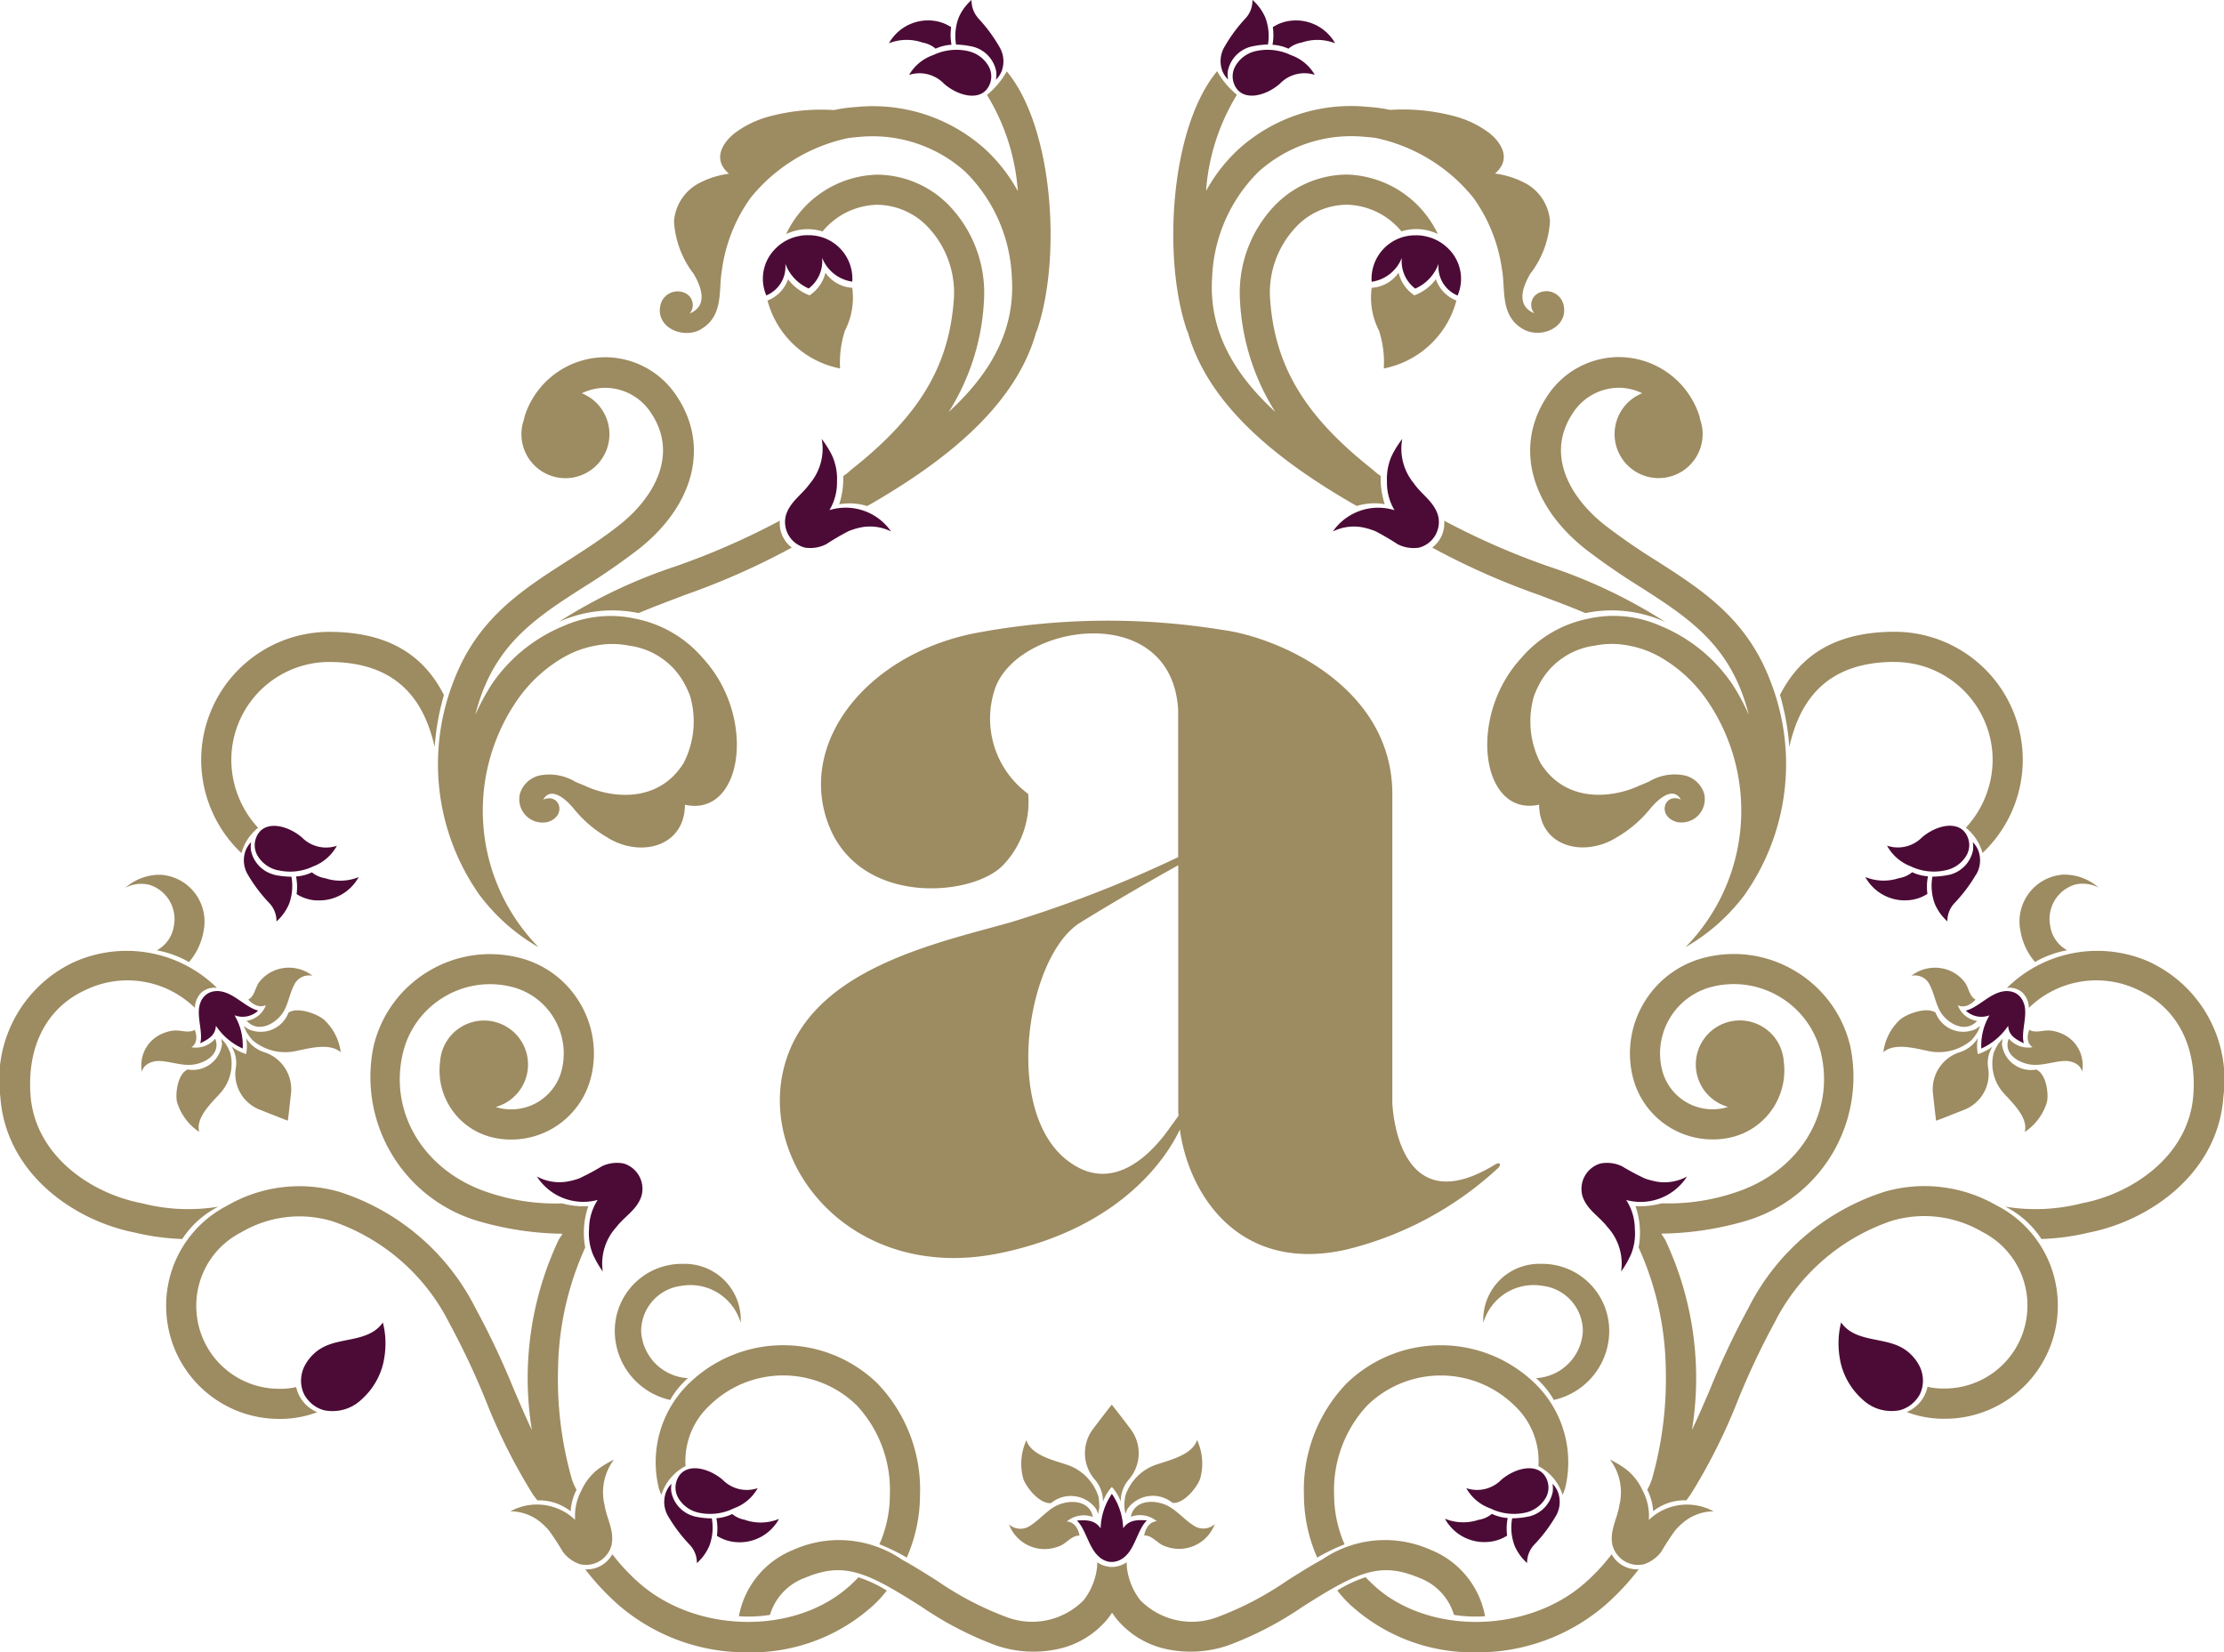 <svg xmlns="http://www.w3.org/2000/svg" width="113.73" height="84.496" viewBox="0 0 113.73 84.496"><defs><style>.a{fill:#9d8b61;}.b{fill:#4c0b36;}</style></defs><g transform="translate(712.82 -497.698)"><path class="a" d="M-470.587,593.4c-5.061,3.08-5.223-3.2-5.223-3.2V574.323c-.084-5.413-5.839-7.914-8.7-8.283a36.519,36.519,0,0,0-12.7.18c-5.55,1.125-9.02,5.643-7.428,9.784s7.224,3.694,8.856,2.135a4.667,4.667,0,0,0,1.35-3.713,4.772,4.772,0,0,1-1.715-5.321c1.09-3.393,9.074-4.646,9.386,1.042v7.515A62.251,62.251,0,0,1-495.346,581c-3.981,1.114-10.271,2.439-11.563,7.378-1.338,5.106,3.534,11.05,10.973,9.546,6.539-1.326,8.769-5.273,9.261-6.334.456,3.329,3.035,7.377,8.517,6.139a17.543,17.543,0,0,0,7.763-4.174s.1-.1.089-.182c-.014-.137-.281.022-.281.022m-16.644-1.833c-.95,1.331-2.962,3.421-5.276,1.547-3.219-2.609-1.986-10.421.75-12.107,2.505-1.547,5-2.927,5-2.927v12.561c0,.081.01.167.015.247-.172.24-.436.6-.491.678" transform="translate(-165.81 -36.132)"/><path class="b" d="M-472.278,662.833a3.3,3.3,0,0,0-.579-1.764,3.3,3.3,0,0,0-.575,1.765c-.3-.44-.725-.43-1.213-.4.471.456.6,1.422,1.156,1.873a1.008,1.008,0,0,0,.538.243l.1,0c.034,0,.068,0,.1-.005a1.037,1.037,0,0,0,.539-.246c.549-.451.677-1.419,1.148-1.874-.485-.028-.908-.035-1.211.4" transform="translate(-183.105 -86.98)"/><path class="b" d="M-529.272,624.9a1.774,1.774,0,0,0-1.1.14,12.917,12.917,0,0,1-1.161.621,3.678,3.678,0,0,1-.576.156,2.417,2.417,0,0,1-1.594-.253,2.819,2.819,0,0,0,3.111,1.2,2.727,2.727,0,0,0-.441,1.469,2.837,2.837,0,0,0,.2,1.323,5.161,5.161,0,0,0,.5.867,2.777,2.777,0,0,1,.7-2.277c.424-.552,1.06-.885,1.282-1.592a1.355,1.355,0,0,0-.924-1.657" transform="translate(-151.663 -67.705)"/><path class="b" d="M-567.64,607.083c-.624-.152-1.215-.873-1.907-.982a1.021,1.021,0,0,0-.569.056c-.027.013-.054.025-.085.041a.786.786,0,0,0-.077.052.911.911,0,0,0-.324.448c-.228.623.157,1.465,0,2.056.416-.205.772-.4.8-.893a3.282,3.282,0,0,0,1.371,1.162,3.03,3.03,0,0,0-.418-1.7,1.167,1.167,0,0,0,1.211-.239" transform="translate(-131.977 -57.706)"/><path class="b" d="M-508.819,526.5a1.587,1.587,0,0,0,.973-1.622,2.23,2.23,0,0,0,1.195,1.267,1.751,1.751,0,0,0,.685-1.575,1.958,1.958,0,0,0,1.532,1.224c.006,0,.008,0,.012,0a2.224,2.224,0,0,0-2.236-2.373,1.944,1.944,0,0,0-.519.05,2.285,2.285,0,0,0-1.208.673,2.155,2.155,0,0,0-.439,2.339.037.037,0,0,0,0,.017" transform="translate(-164.815 -13.695)"/><path class="b" d="M-558.557,643.7a2.3,2.3,0,0,0-.778.89,1.694,1.694,0,0,0-.161.753,1.6,1.6,0,0,0,.148.636,1.438,1.438,0,0,0,.207.307,1.614,1.614,0,0,0,.83.53,2.2,2.2,0,0,0,1.062-.054,2.173,2.173,0,0,0,.831-.484l.06-.056a3.606,3.606,0,0,0,1.052-1.756,4.572,4.572,0,0,0,.126-1.172,4.183,4.183,0,0,0-.132-.967c-.746,1.061-2.259.711-3.244,1.376" transform="translate(-137.929 -77)"/><path class="b" d="M-512.588,663.572a1.411,1.411,0,0,1-.675-.3,2.238,2.238,0,0,1-.81.214,2.764,2.764,0,0,1,.027.9,2.1,2.1,0,0,0,.988.324,2.291,2.291,0,0,0,2.187-1.188,2.469,2.469,0,0,1-1.717.058" transform="translate(-162.113 -88.151)"/><path class="b" d="M-517.329,660.549a2.738,2.738,0,0,0,1.776-.231,2.258,2.258,0,0,0,1.213-1.029,1.729,1.729,0,0,1-1.792-.429c-.774-.659-2-.917-2.348.042a1.054,1.054,0,0,0,.108.935,1.6,1.6,0,0,0,1.042.712" transform="translate(-159.734 -85.491)"/><path class="b" d="M-518.23,661.635a1.608,1.608,0,0,1-1.183-1.235,1.267,1.267,0,0,1,.007-.431,1.247,1.247,0,0,0-.277.417,1.423,1.423,0,0,0,.1,1.234,7.89,7.89,0,0,0,1.127,1.49,1.341,1.341,0,0,1,.347.917,2.513,2.513,0,0,0,.646-.907,2.664,2.664,0,0,0,.117-1.38,4.474,4.474,0,0,1-.885-.1" transform="translate(-159.074 -86.395)"/><path class="b" d="M-559.027,594.527a2.3,2.3,0,0,0,2.187-1.187,2.475,2.475,0,0,1-1.717.057,1.394,1.394,0,0,1-.674-.3,2.224,2.224,0,0,1-.811.212,2.766,2.766,0,0,1,.028.9,2.09,2.09,0,0,0,.988.323" transform="translate(-137.638 -50.79)"/><path class="b" d="M-563.347,590.287a2.729,2.729,0,0,0,1.776-.2,2.306,2.306,0,0,0,1.212-1.056,1.734,1.734,0,0,1-1.791-.429c-.774-.66-2-.917-2.347.041a1.054,1.054,0,0,0,.108.936,1.594,1.594,0,0,0,1.042.712" transform="translate(-135.234 -48.083)"/><path class="b" d="M-564.2,591.459a1.611,1.611,0,0,1-1.185-1.235,1.3,1.3,0,0,1,.008-.431,1.263,1.263,0,0,0-.277.417,1.416,1.416,0,0,0,.1,1.234,7.88,7.88,0,0,0,1.126,1.49,1.338,1.338,0,0,1,.346.916,2.507,2.507,0,0,0,.647-.906,2.659,2.659,0,0,0,.117-1.38,4.479,4.479,0,0,1-.885-.1" transform="translate(-134.599 -49.032)"/><path class="b" d="M-492.82,501.374a2.238,2.238,0,0,1,.815-.2,2.754,2.754,0,0,1-.017-.9,2.113,2.113,0,0,0-.984-.337,2.3,2.3,0,0,0-2.2,1.16,2.481,2.481,0,0,1,1.718-.036,1.412,1.412,0,0,1,.67.312" transform="translate(-172.157 -1.187)"/><path class="b" d="M-489.986,503.206a2.752,2.752,0,0,0-1.779.207,2.28,2.28,0,0,0-1.228,1.012,1.737,1.737,0,0,1,1.787.454c.766.669,1.991.945,2.348-.009a1.06,1.06,0,0,0-.1-.938,1.6,1.6,0,0,0-1.032-.725" transform="translate(-173.337 -2.897)"/><path class="b" d="M-486.773,498.619a1.341,1.341,0,0,1-.334-.921,2.5,2.5,0,0,0-.659.9,2.655,2.655,0,0,0-.135,1.378,4.48,4.48,0,0,1,.883.116,1.614,1.614,0,0,1,1.169,1.253,1.289,1.289,0,0,1-.014.43,1.325,1.325,0,0,0,.284-.413,1.43,1.43,0,0,0-.087-1.237,7.837,7.837,0,0,0-1.107-1.5" transform="translate(-176.029 0)"/><path class="b" d="M-504.3,549.345a2.752,2.752,0,0,0,.388-1.484,2.865,2.865,0,0,0-.253-1.314,5.139,5.139,0,0,0-.528-.847,2.772,2.772,0,0,1-.619,2.3c-.4.565-1.025.923-1.221,1.637a1.354,1.354,0,0,0,.985,1.622,1.782,1.782,0,0,0,1.093-.18,12.8,12.8,0,0,1,1.138-.664,3.641,3.641,0,0,1,.568-.178,2.427,2.427,0,0,1,1.6.193,2.819,2.819,0,0,0-3.153-1.087" transform="translate(-166.106 -25.557)"/><path class="b" d="M-415.663,625.819a3.67,3.67,0,0,1-.575-.156,12.969,12.969,0,0,1-1.162-.622,1.775,1.775,0,0,0-1.1-.14,1.355,1.355,0,0,0-.923,1.657c.223.706.857,1.039,1.281,1.591a2.776,2.776,0,0,1,.7,2.278,5.148,5.148,0,0,0,.5-.867,2.841,2.841,0,0,0,.2-1.323,2.728,2.728,0,0,0-.442-1.469,2.819,2.819,0,0,0,3.11-1.2,2.418,2.418,0,0,1-1.594.254" transform="translate(-212.477 -67.705)"/><path class="b" d="M-374.468,606.7a.906.906,0,0,0-.322-.449c-.027-.019-.052-.036-.08-.052s-.056-.028-.084-.041a1.031,1.031,0,0,0-.57-.056c-.691.111-1.284.831-1.905.983a1.165,1.165,0,0,0,1.211.239,3.044,3.044,0,0,0-.419,1.7,3.293,3.293,0,0,0,1.374-1.163c.027.5.386.688.8.894-.161-.591.224-1.433,0-2.056" transform="translate(-234.864 -57.706)"/><path class="b" d="M-442.4,525.8a1.955,1.955,0,0,0,1.532-1.223,1.753,1.753,0,0,0,.685,1.575,2.224,2.224,0,0,0,1.194-1.268,1.591,1.591,0,0,0,.974,1.622.044.044,0,0,0,.006-.017,2.158,2.158,0,0,0-.439-2.339,2.3,2.3,0,0,0-1.209-.673,1.961,1.961,0,0,0-.52-.05,2.224,2.224,0,0,0-2.234,2.373s.007,0,.011,0" transform="translate(-200.266 -13.695)"/><path class="b" d="M-387.971,643.7c-.987-.665-2.5-.315-3.246-1.376a4.19,4.19,0,0,0-.131.967,4.587,4.587,0,0,0,.126,1.172,3.611,3.611,0,0,0,1.051,1.756c.019.018.039.037.061.056a2.166,2.166,0,0,0,.833.484,2.188,2.188,0,0,0,1.06.054,1.615,1.615,0,0,0,.83-.53,1.366,1.366,0,0,0,.207-.307,1.6,1.6,0,0,0,.148-.636,1.692,1.692,0,0,0-.161-.753,2.3,2.3,0,0,0-.778-.89" transform="translate(-227.453 -77)"/><path class="b" d="M-432,663.269a1.381,1.381,0,0,1-.675.3,2.47,2.47,0,0,1-1.717-.057A2.293,2.293,0,0,0-432.2,664.7a2.088,2.088,0,0,0,.988-.324,2.77,2.77,0,0,1,.029-.9,2.248,2.248,0,0,1-.812-.214" transform="translate(-204.537 -88.151)"/><path class="b" d="M-430.844,660.317a2.735,2.735,0,0,0,1.775.231,1.6,1.6,0,0,0,1.042-.712,1.057,1.057,0,0,0,.108-.935c-.344-.959-1.574-.7-2.347-.042a1.731,1.731,0,0,1-1.792.43,2.259,2.259,0,0,0,1.213,1.029" transform="translate(-205.779 -85.491)"/><path class="b" d="M-425.027,659.97a1.326,1.326,0,0,1,.008.43,1.613,1.613,0,0,1-1.185,1.235,4.49,4.49,0,0,1-.886.1,2.661,2.661,0,0,0,.116,1.38,2.521,2.521,0,0,0,.648.907,1.34,1.34,0,0,1,.346-.917,7.886,7.886,0,0,0,1.126-1.49,1.425,1.425,0,0,0,.1-1.234,1.267,1.267,0,0,0-.278-.417" transform="translate(-208.402 -86.395)"/><path class="b" d="M-386.028,593.093a1.4,1.4,0,0,1-.674.3,2.481,2.481,0,0,1-1.718-.057,2.3,2.3,0,0,0,2.186,1.187,2.084,2.084,0,0,0,.989-.324,2.733,2.733,0,0,1,.028-.9,2.223,2.223,0,0,1-.811-.213" transform="translate(-229.012 -50.789)"/><path class="b" d="M-384.827,590.085a2.731,2.731,0,0,0,1.776.2,1.6,1.6,0,0,0,1.041-.712,1.058,1.058,0,0,0,.108-.936c-.345-.958-1.573-.7-2.347-.04a1.737,1.737,0,0,1-1.793.429,2.319,2.319,0,0,0,1.214,1.057" transform="translate(-230.279 -48.083)"/><path class="b" d="M-378.883,591.444a1.418,1.418,0,0,0,.1-1.234,1.283,1.283,0,0,0-.278-.417,1.292,1.292,0,0,1,.009.431,1.612,1.612,0,0,1-1.186,1.235,4.481,4.481,0,0,1-.886.1,2.668,2.668,0,0,0,.118,1.38,2.511,2.511,0,0,0,.647.906,1.337,1.337,0,0,1,.348-.916,8,8,0,0,0,1.125-1.49" transform="translate(-232.877 -49.032)"/><path class="b" d="M-452.253,499.938a2.1,2.1,0,0,0-.984.337,2.765,2.765,0,0,1-.015.9,2.241,2.241,0,0,1,.814.2,1.411,1.411,0,0,1,.67-.312,2.485,2.485,0,0,1,1.719.035,2.3,2.3,0,0,0-2.2-1.16" transform="translate(-194.495 -1.187)"/><path class="b" d="M-454.634,503.412a2.749,2.749,0,0,0-1.778-.207,1.592,1.592,0,0,0-1.031.725,1.059,1.059,0,0,0-.1.938c.357.954,1.583.679,2.348.009a1.737,1.737,0,0,1,1.786-.454,2.273,2.273,0,0,0-1.228-1.012" transform="translate(-192.176 -2.897)"/><path class="b" d="M-458.563,501.342a1.613,1.613,0,0,1,1.169-1.253,4.479,4.479,0,0,1,.884-.116,2.648,2.648,0,0,0-.137-1.378,2.487,2.487,0,0,0-.658-.9,1.334,1.334,0,0,1-.334.921,7.837,7.837,0,0,0-1.107,1.5,1.428,1.428,0,0,0-.086,1.237,1.277,1.277,0,0,0,.284.413,1.289,1.289,0,0,1-.014-.43" transform="translate(-191.469 -0.001)"/><path class="b" d="M-442.485,548a2.779,2.779,0,0,1-.616-2.3,5.022,5.022,0,0,0-.53.847,2.855,2.855,0,0,0-.252,1.314,2.726,2.726,0,0,0,.387,1.484,2.819,2.819,0,0,0-3.153,1.087,2.427,2.427,0,0,1,1.6-.193,3.825,3.825,0,0,1,.569.177,12.771,12.771,0,0,1,1.136.665,1.792,1.792,0,0,0,1.095.18,1.356,1.356,0,0,0,.985-1.622c-.2-.715-.819-1.071-1.223-1.637" transform="translate(-198.011 -25.557)"/><path class="a" d="M-480.475,655.2a2.876,2.876,0,0,0-.153,1.994c.173.461.843,1.279,1.412,1.221a1.591,1.591,0,0,1,2.3.294l.117.258.049-.324a2.736,2.736,0,0,0-.048-.579,2.526,2.526,0,0,0-1.591-1.605c-.663-.223-1.852-.487-2.088-1.259" transform="translate(-179.856 -83.854)"/><path class="a" d="M-469.4,658.051a2.41,2.41,0,0,0-.046.577l.049.328.114-.26a1.59,1.59,0,0,1,2.3-.3c.569.054,1.236-.766,1.408-1.227a2.868,2.868,0,0,0-.157-1.991c-.231.77-1.425,1.035-2.085,1.263a2.514,2.514,0,0,0-1.586,1.608" transform="translate(-185.875 -83.845)"/><path class="a" d="M-472.844,656.273a2.39,2.39,0,0,1,.455-.748,2.37,2.37,0,0,1,.455.745,1.692,1.692,0,0,1,.431-1.145,2.048,2.048,0,0,0,.069-2.562c-.68-.9-.945-1.224-.96-1.244-.017.02-.279.349-.96,1.245a2.058,2.058,0,0,0,.076,2.565,1.679,1.679,0,0,1,.433,1.143" transform="translate(-183.573 -81.79)"/><path class="a" d="M-468.056,663.667c.369-.016.635.346.942.5a2.058,2.058,0,0,0,.95.181,1.952,1.952,0,0,0,1.714-1.263.879.879,0,0,1-1.121.045c-.416-.266-.751-.665-1.173-.918-.655-.4-1.821-.429-2,.5a1.339,1.339,0,0,1,1.329.224c-.557.051-.644.727-.644.727" transform="translate(-186.249 -87.448)"/><path class="a" d="M-477.782,662.723c-.179-.933-1.347-.9-2-.5-.419.256-.755.655-1.169.923a.878.878,0,0,1-1.12-.042,1.948,1.948,0,0,0,1.715,1.26,2.043,2.043,0,0,0,.95-.186c.308-.152.572-.518.942-.5,0,0-.089-.676-.648-.726a1.343,1.343,0,0,1,1.33-.227" transform="translate(-179.151 -87.453)"/><path class="a" d="M-531.326,559.821a6.653,6.653,0,0,1,4.09-.455c.784-.334,1.521-.6,2.369-.928a37.179,37.179,0,0,0,5.466-2.423,1.554,1.554,0,0,1-.611-1.376,37.743,37.743,0,0,1-5.4,2.359,26.407,26.407,0,0,0-5.911,2.822" transform="translate(-152.928 -30.316)"/><path class="a" d="M-581.252,614.77a9.5,9.5,0,0,1-3.891-.17l-.054-.012c-2.575-.495-5.447-2.44-5.663-5.545-.176-2.5.846-4.452,2.8-5.347a4.927,4.927,0,0,1,5.608.909,1.142,1.142,0,0,1,.323-.777.992.992,0,0,1,.806-.245,6.581,6.581,0,0,0-7.379-1.289,6.644,6.644,0,0,0-3.7,6.856c.272,3.908,3.756,6.336,6.886,6.946a12.087,12.087,0,0,0,2.418.327,4.782,4.782,0,0,1,1.842-1.653" transform="translate(-120.401 -55.366)"/><path class="a" d="M-560.8,610.335a2.739,2.739,0,0,0-.882-1.689c-.376-.292-1.347-.644-1.79-.333a1.517,1.517,0,0,1-2.058.836l-.225-.155.124.286a2.566,2.566,0,0,0,.332.446,2.567,2.567,0,0,0,2.131.561c.665-.127,1.785-.469,2.37.05" transform="translate(-134.596 -58.828)"/><path class="a" d="M-570.367,612.019a2.343,2.343,0,0,0-.253-.491l-.207-.24.037.264a1.5,1.5,0,0,1-1.758,1.312c-.5.221-.639,1.2-.547,1.651a2.781,2.781,0,0,0,1.138,1.541c-.2-.733.654-1.5,1.089-1.995a2.249,2.249,0,0,0,.5-2.042" transform="translate(-130.676 -60.477)"/><path class="a" d="M-565.651,614.894c1.019.406,1.4.552,1.427.559,0-.024.053-.411.165-1.456a1.986,1.986,0,0,0-1.363-2.043,1.682,1.682,0,0,1-.937-.724,2.146,2.146,0,0,1,0,.816,2.4,2.4,0,0,1-.756-.392,1.552,1.552,0,0,1,.223,1.128,1.959,1.959,0,0,0,1.24,2.112" transform="translate(-133.874 -60.446)"/><path class="a" d="M-574.223,610.325c-.3.184-.7.014-1.035.034a2.008,2.008,0,0,0-.88.293,1.752,1.752,0,0,0-.784,1.823c.07-.4.539-.572.906-.557.48.022.961.188,1.44.2.744.02,1.726-.5,1.4-1.341a1.306,1.306,0,0,1-1.216.44c.436-.3.168-.89.168-.89" transform="translate(-128.637 -59.964)"/><path class="a" d="M-565.433,606.243c.618.673,1.572.1,1.912-.526.215-.4.293-.882.5-1.291a.84.84,0,0,1,.952-.49,1.966,1.966,0,0,0-2.061-.22,1.9,1.9,0,0,0-.7.591c-.176.268-.211.686-.526.845,0,0,.415.507.9.286a1.234,1.234,0,0,1-.987.8" transform="translate(-134.769 -56.339)"/><path class="a" d="M-504.144,528.295a1.8,1.8,0,0,1-1.372-.771,1.935,1.935,0,0,1-.81,1.156,2.392,2.392,0,0,1-1.1-.823,1.8,1.8,0,0,1-1.052,1.09,4.793,4.793,0,0,0,3.711,3.473,5.263,5.263,0,0,1,.249-1.936,3.689,3.689,0,0,0,.373-2.189" transform="translate(-165.093 -15.88)"/><path class="a" d="M-518.159,518.683c1.181-.679.891-1.989,1.072-3.011a8.229,8.229,0,0,1,1.476-3.717,8.744,8.744,0,0,1,4.954-3.039c.212-.032.411-.053.563-.062a7.092,7.092,0,0,1,5.459,1.782,8.04,8.04,0,0,1,2.376,5.4c.187,2.726-1.129,4.957-3.228,6.88a11.738,11.738,0,0,0,1.8-5.644,6.465,6.465,0,0,0-1.665-4.791,5.174,5.174,0,0,0-3.808-1.7,5.311,5.311,0,0,0-4.642,3.039,2.545,2.545,0,0,1,1.862-.136,3.732,3.732,0,0,1,2.779-1.363,3.621,3.621,0,0,1,2.679,1.211,4.886,4.886,0,0,1,1.257,3.63c-.246,3.381-1.728,5.931-5.241,8.7a3.154,3.154,0,0,1-.414.331,4.221,4.221,0,0,1-.207,1.443,3.037,3.037,0,0,1,1.428.091l.2-.11c3.9-2.259,7.421-5.07,8.452-8.812l.013,0c1.282-3.656.887-10.407-1.525-13.307a4.215,4.215,0,0,1-1.012,1.206,10.881,10.881,0,0,1,1.579,4.918,8.474,8.474,0,0,0-1.635-2.111,8.57,8.57,0,0,0-6.6-2.192,7.872,7.872,0,0,0-1.167.158,10.3,10.3,0,0,0-3.256.313,5.156,5.156,0,0,0-1.838.881c-.706.576-1.075,1.385-.273,2.062a4.483,4.483,0,0,0-1.414.424,2.411,2.411,0,0,0-1.4,2.011,4.888,4.888,0,0,0,1.016,2.7c.394.688.728,1.617-.214,2.013a.673.673,0,0,0-.175-1.015.9.9,0,0,0-1.321.588c-.262,1.146,1.161,1.756,2.072,1.234" transform="translate(-158.818 -4.151)"/><path class="a" d="M-568.358,578.112a2.516,2.516,0,0,1,.852-1.294,5.133,5.133,0,0,1-1.369-3.473,5.012,5.012,0,0,1,5.008-5.005h0c3.624,0,4.889,2.13,5.391,4.348a12.515,12.515,0,0,1,.474-2.656c-.9-1.777-2.541-3.232-5.866-3.232a6.556,6.556,0,0,0-6.548,6.546,6.58,6.58,0,0,0,2.058,4.768" transform="translate(-132.116 -36.79)"/><path class="a" d="M-555.257,629.974a2.6,2.6,0,0,1,1.7.557,2.775,2.775,0,0,1,.3-1.1,2.989,2.989,0,0,1-.244-.559,18.7,18.7,0,0,1-.7-5.651,15.543,15.543,0,0,1,1.389-6.178,4.1,4.1,0,0,1,.16-2.115,4.171,4.171,0,0,1-1.34-.142,10.646,10.646,0,0,1-3.664-.522c-3.321-1.037-5.208-4.038-4.487-7.135a4.559,4.559,0,0,1,2.044-2.858,4.557,4.557,0,0,1,3.467-.573,3.493,3.493,0,0,1,2.189,1.566,3.5,3.5,0,0,1,.44,2.657,2.662,2.662,0,0,1-3.193,1.989,1.758,1.758,0,0,1-.191-.055,2.048,2.048,0,0,0,.227-.076,2.252,2.252,0,0,0,1.265-2.922,2.251,2.251,0,0,0-2.923-1.263,2.25,2.25,0,0,0-1.413,1.92,3.52,3.52,0,0,0,2.687,3.9,4.205,4.205,0,0,0,5.042-3.14,5.022,5.022,0,0,0-.633-3.82,5.015,5.015,0,0,0-3.148-2.252,6.082,6.082,0,0,0-4.629.766,6.084,6.084,0,0,0-2.73,3.815,7.683,7.683,0,0,0,5.528,8.956,16.07,16.07,0,0,0,4.143.6l-.2.311a16.568,16.568,0,0,0-1.368,9.732c-.324-.687-.626-1.389-.931-2.105a41.422,41.422,0,0,0-1.961-4.148,11.833,11.833,0,0,0-6.952-5.932,7.366,7.366,0,0,0-5.747.709,5.742,5.742,0,0,0-3.112,5.134,5.774,5.774,0,0,0,5.767,5.767,5.367,5.367,0,0,0,1.959-.344,1.81,1.81,0,0,1-1.078-1.284,3.538,3.538,0,0,1-.881.088,4.233,4.233,0,0,1-4.227-4.227,4.208,4.208,0,0,1,2.292-3.772l.039-.022a5.858,5.858,0,0,1,4.586-.561,10.469,10.469,0,0,1,6.011,5.2,39.734,39.734,0,0,1,1.885,4,29.318,29.318,0,0,0,2.411,4.8Z" transform="translate(-130.081 -55.55)"/><path class="a" d="M-514.943,669.34c-2.788,2.477-7.8,2.387-10.725-.2a10.2,10.2,0,0,1-1.361-1.461,1.485,1.485,0,0,1-1.386.772,12.947,12.947,0,0,0,1.728,1.845,10,10,0,0,0,6.6,2.4,9.277,9.277,0,0,0,6.171-2.2,5.822,5.822,0,0,0,.921-.96,6.732,6.732,0,0,0-1.446-.678c-.115.12-.373.375-.5.486" transform="translate(-154.478 -90.502)"/><path class="a" d="M-507.867,655.678a8.033,8.033,0,0,0,.677-3.205,7.829,7.829,0,0,0-2.177-5.7,6.917,6.917,0,0,0-9.7.061,5.617,5.617,0,0,0-1.473,5.324l.122.317A2.508,2.508,0,0,1-519.179,651a3.871,3.871,0,0,1,1.206-3.079,5.384,5.384,0,0,1,7.551-.023,6.346,6.346,0,0,1,1.691,4.553,6.294,6.294,0,0,1-.535,2.547,10.12,10.12,0,0,1,1.4.68" transform="translate(-158.583 -78.33)"/><path class="a" d="M-542.371,564.29a9.967,9.967,0,0,0,3,2.644,9.967,9.967,0,0,1-1.085-12.654,7.346,7.346,0,0,1,2.367-2.177,5,5,0,0,1,1.55-.578,4.406,4.406,0,0,1,1.812-.011,3.758,3.758,0,0,1,2.769,1.86,4.93,4.93,0,0,1,.335.718,4.659,4.659,0,0,1-.326,3.409c-1.3,2.1-3.7,1.791-5,1.2-.136-.062-.361-.147-.555-.235a2.566,2.566,0,0,0-1.859-.309,1.379,1.379,0,0,0-.957.9,1.191,1.191,0,0,0,1.4,1.473c1.028-.3.627-1.516-.217-1.145.351-.626,1.035-.195,1.622.533a6.158,6.158,0,0,0,1.646,1.393c1.648,1.048,3.964.526,3.981-1.665,2.948.652,3.7-4.469.926-7.484a6.08,6.08,0,0,0-3.424-2.023,5.9,5.9,0,0,0-3.7.361,8.215,8.215,0,0,0-3.653,2.943,11.274,11.274,0,0,0-.874,1.614,11.041,11.041,0,0,1,.347-1.119c1.03-2.748,2.977-4,5.233-5.444a33.7,33.7,0,0,0,2.778-1.922c2.933-2.32,3.652-5.456,1.827-7.994a4.375,4.375,0,0,0-3.529-1.817,4.338,4.338,0,0,0-4.1,2.93,1.909,1.909,0,0,0-.068.271,2.226,2.226,0,0,0-.126.737A2.252,2.252,0,0,0-538,542.946a2.251,2.251,0,0,0,2.25-2.251,2.25,2.25,0,0,0-1.413-2.09,2.744,2.744,0,0,1,1.2-.28,2.8,2.8,0,0,1,2.258,1.165c1.567,2.18.237,4.449-1.528,5.845-.869.687-1.775,1.27-2.652,1.832-2.389,1.532-4.642,2.978-5.854,6.214a11.609,11.609,0,0,0,1.366,10.908" transform="translate(-145.905 -20.795)"/><path class="a" d="M-577.522,593.86a1.836,1.836,0,0,1,1.294,2.119,1.7,1.7,0,0,1-.87,1.246,5.1,5.1,0,0,1,1.645.6,3.261,3.261,0,0,0,.743-1.578,2.4,2.4,0,0,0-2.178-2.887,2.672,2.672,0,0,0-1.819.665,1.754,1.754,0,0,1,1.185-.162" transform="translate(-127.702 -50.929)"/><path class="a" d="M-521.786,637.043a2.685,2.685,0,0,1,3.043,1.888,2.863,2.863,0,0,0-2.933-3.012,3.424,3.424,0,0,0-3.506,3.45,3.62,3.62,0,0,0,2.832,3.509,4.332,4.332,0,0,1,.908-1.115,2.534,2.534,0,0,1-2.392-2.394,2.337,2.337,0,0,1,2.047-2.325" transform="translate(-156.199 -73.59)"/><path class="a" d="M-531.416,661.67c.145-.727-.252-1.324-.359-2.011a2.78,2.78,0,0,1,.479-2.335,5.254,5.254,0,0,0-.852.519,2.87,2.87,0,0,0-.815,1.064,2.748,2.748,0,0,0-.318,1.5,2.819,2.819,0,0,0-3.306-.439,2.416,2.416,0,0,1,1.52.545,3.545,3.545,0,0,1,.429.412,12.929,12.929,0,0,1,.719,1.1,1.791,1.791,0,0,0,.9.652,1.355,1.355,0,0,0,1.606-1.008" transform="translate(-150.127 -84.986)"/><path class="a" d="M-427.953,559.366a6.644,6.644,0,0,1,4.087.455A26.384,26.384,0,0,0-429.775,557a37.694,37.694,0,0,1-5.4-2.359,1.555,1.555,0,0,1-.611,1.376,37.3,37.3,0,0,0,5.467,2.423c.846.323,1.586.593,2.369.928" transform="translate(-203.793 -30.316)"/><path class="a" d="M-365.632,602.294a6.581,6.581,0,0,0-7.379,1.289.989.989,0,0,1,.8.245,1.137,1.137,0,0,1,.323.777,4.93,4.93,0,0,1,5.611-.909c1.956.9,2.977,2.846,2.8,5.347-.217,3.1-3.088,5.05-5.664,5.545l-.053.012a9.51,9.51,0,0,1-3.893.17,4.777,4.777,0,0,1,1.841,1.653,12.1,12.1,0,0,0,2.419-.327c3.13-.61,6.612-3.038,6.885-6.946a6.642,6.642,0,0,0-3.7-6.856" transform="translate(-237.18 -55.366)"/><path class="a" d="M-463.366,518.8c1.03,3.742,4.547,6.554,8.451,8.812l.2.111a3.041,3.041,0,0,1,1.429-.091,4.189,4.189,0,0,1-.208-1.443,3.22,3.22,0,0,1-.414-.331c-3.514-2.766-4.994-5.317-5.241-8.7a4.879,4.879,0,0,1,1.258-3.629,3.611,3.611,0,0,1,2.679-1.212,3.738,3.738,0,0,1,2.78,1.363,2.537,2.537,0,0,1,1.86.136,5.313,5.313,0,0,0-4.64-3.04,5.172,5.172,0,0,0-3.809,1.7,6.46,6.46,0,0,0-1.665,4.791,11.739,11.739,0,0,0,1.8,5.643c-2.1-1.924-3.413-4.153-3.227-6.88a8.038,8.038,0,0,1,2.374-5.4,7.092,7.092,0,0,1,5.46-1.781c.151.008.351.029.563.061a8.744,8.744,0,0,1,4.952,3.04,8.207,8.207,0,0,1,1.478,3.717c.181,1.022-.109,2.332,1.073,3.011.91.523,2.333-.089,2.071-1.233a.9.9,0,0,0-1.321-.589.674.674,0,0,0-.175,1.015c-.941-.4-.607-1.325-.213-2.013a4.866,4.866,0,0,0,1.014-2.7,2.4,2.4,0,0,0-1.4-2.01,4.525,4.525,0,0,0-1.414-.424c.8-.677.431-1.486-.275-2.062a5.157,5.157,0,0,0-1.838-.881,10.3,10.3,0,0,0-3.255-.313,7.857,7.857,0,0,0-1.169-.157,8.566,8.566,0,0,0-6.6,2.192,8.421,8.421,0,0,0-1.637,2.112,10.872,10.872,0,0,1,1.58-4.919,4.236,4.236,0,0,1-1.013-1.206c-2.413,2.9-2.807,9.651-1.525,13.307Z" transform="translate(-188.721 -4.151)"/><path class="a" d="M-386.452,610.335c.584-.519,1.7-.177,2.368-.05a2.568,2.568,0,0,0,2.132-.561,2.484,2.484,0,0,0,.331-.446l.125-.286-.227.155a1.516,1.516,0,0,1-2.057-.836c-.443-.311-1.414.041-1.79.333a2.731,2.731,0,0,0-.881,1.689" transform="translate(-230.06 -58.828)"/><path class="a" d="M-374.222,611.527a2.427,2.427,0,0,0-.254.491,2.251,2.251,0,0,0,.5,2.042c.435.492,1.288,1.263,1.088,2a2.787,2.787,0,0,0,1.14-1.541c.092-.454-.049-1.43-.548-1.651a1.5,1.5,0,0,1-1.759-1.311l.039-.265Z" transform="translate(-236.393 -60.476)"/><path class="a" d="M-378.746,612.047a2.163,2.163,0,0,1,0-.816,1.682,1.682,0,0,1-.938.724A1.986,1.986,0,0,0-381.045,614c.111,1.045.161,1.432.166,1.456.025-.007.407-.153,1.427-.559a1.956,1.956,0,0,0,1.239-2.112,1.556,1.556,0,0,1,.224-1.128,2.394,2.394,0,0,1-.756.392" transform="translate(-232.933 -60.446)"/><path class="a" d="M-372.806,610.774c-.326.839.656,1.362,1.4,1.341.48-.01.961-.176,1.441-.2.367-.015.838.154.906.558a1.757,1.757,0,0,0-.782-1.823,2.027,2.027,0,0,0-.881-.293c-.331-.02-.735.15-1.035-.035,0,0-.268.587.168.89a1.3,1.3,0,0,1-1.215-.439" transform="translate(-237.291 -59.963)"/><path class="a" d="M-380.094,605.153c-.313-.159-.348-.577-.525-.845a1.9,1.9,0,0,0-.7-.591,1.965,1.965,0,0,0-2.06.22.838.838,0,0,1,.951.49c.208.409.285.889.5,1.291.339.63,1.291,1.2,1.912.526a1.233,1.233,0,0,1-.987-.8c.487.221.9-.286.9-.286" transform="translate(-231.698 -56.339)"/><path class="a" d="M-438.152,528.947a1.8,1.8,0,0,1-1.052-1.091,2.391,2.391,0,0,1-1.1.823,1.937,1.937,0,0,1-.809-1.156,1.8,1.8,0,0,1-1.373.771,3.691,3.691,0,0,0,.373,2.189,5.222,5.222,0,0,1,.246,1.935,4.792,4.792,0,0,0,3.714-3.472" transform="translate(-200.189 -15.879)"/><path class="a" d="M-391.882,568.34h0a5.012,5.012,0,0,1,5.007,5,5.129,5.129,0,0,1-1.37,3.474,2.522,2.522,0,0,1,.853,1.294,6.575,6.575,0,0,0,2.058-4.768,6.556,6.556,0,0,0-6.549-6.545c-3.324,0-4.965,1.455-5.866,3.232a12.627,12.627,0,0,1,.476,2.657c.5-2.218,1.766-4.348,5.39-4.348" transform="translate(-224.046 -36.79)"/><path class="a" d="M-395.391,614.9a7.366,7.366,0,0,0-5.747-.709,11.834,11.834,0,0,0-6.952,5.932,40.973,40.973,0,0,0-1.961,4.148c-.305.716-.608,1.418-.932,2.105a16.585,16.585,0,0,0-1.369-9.732l-.2-.311a16.075,16.075,0,0,0,4.143-.6,7.682,7.682,0,0,0,5.528-8.956,6.082,6.082,0,0,0-2.73-3.815,6.081,6.081,0,0,0-4.629-.766,5.023,5.023,0,0,0-3.149,2.252,5.029,5.029,0,0,0-.632,3.82,4.206,4.206,0,0,0,5.043,3.14,3.521,3.521,0,0,0,2.687-3.9,2.251,2.251,0,0,0-1.414-1.919,2.251,2.251,0,0,0-2.923,1.263,2.251,2.251,0,0,0,1.262,2.922,1.952,1.952,0,0,0,.229.077,1.951,1.951,0,0,1-.191.055,2.663,2.663,0,0,1-3.194-1.989,3.507,3.507,0,0,1,.44-2.657,3.5,3.5,0,0,1,2.191-1.566,4.559,4.559,0,0,1,3.467.573,4.557,4.557,0,0,1,2.043,2.858c.721,3.1-1.167,6.1-4.487,7.135a10.643,10.643,0,0,1-3.664.522,4.17,4.17,0,0,1-1.34.142,4.1,4.1,0,0,1,.16,2.115,15.547,15.547,0,0,1,1.389,6.178,18.757,18.757,0,0,1-.7,5.651,3.112,3.112,0,0,1-.245.559,2.78,2.78,0,0,1,.3,1.1,2.6,2.6,0,0,1,1.7-.557l.217-.3a29.485,29.485,0,0,0,2.41-4.8,38.989,38.989,0,0,1,1.887-4,10.457,10.457,0,0,1,6.009-5.2,5.859,5.859,0,0,1,4.586.561l.04.022a4.21,4.21,0,0,1,2.291,3.772,4.233,4.233,0,0,1-4.227,4.227,3.556,3.556,0,0,1-.881-.088A1.81,1.81,0,0,1-400,625.456a5.36,5.36,0,0,0,1.957.344,5.776,5.776,0,0,0,5.769-5.767,5.744,5.744,0,0,0-3.113-5.134" transform="translate(-215.314 -55.55)"/><path class="a" d="M-432.137,667.683a10.069,10.069,0,0,1-1.36,1.462c-2.925,2.582-7.937,2.672-10.725.194-.126-.112-.382-.366-.5-.485a6.7,6.7,0,0,0-1.444.677,5.8,5.8,0,0,0,.92.959,9.278,9.278,0,0,0,6.172,2.205,10,10,0,0,0,6.594-2.4,12.852,12.852,0,0,0,1.729-1.845,1.487,1.487,0,0,1-1.387-.772" transform="translate(-198.268 -90.502)"/><path class="a" d="M-436.584,652.476l.12-.317a5.616,5.616,0,0,0-1.472-5.323,6.917,6.917,0,0,0-9.7-.061,7.835,7.835,0,0,0-2.178,5.7,8.009,8.009,0,0,0,.678,3.205,10.063,10.063,0,0,1,1.4-.679,6.371,6.371,0,0,1-.536-2.547,6.347,6.347,0,0,1,1.693-4.553,5.383,5.383,0,0,1,7.55.022,3.872,3.872,0,0,1,1.206,3.08,2.5,2.5,0,0,1,1.24,1.476" transform="translate(-196.326 -78.33)"/><path class="a" d="M-426.582,538.573c-1.823,2.538-1.1,5.674,1.827,7.995a33.779,33.779,0,0,0,2.78,1.921c2.255,1.447,4.2,2.7,5.232,5.444a11.05,11.05,0,0,1,.349,1.118,11.259,11.259,0,0,0-.874-1.613,8.227,8.227,0,0,0-3.653-2.943,5.906,5.906,0,0,0-3.7-.361,6.068,6.068,0,0,0-3.424,2.023c-2.768,3.015-2.023,8.136.925,7.484.018,2.191,2.333,2.712,3.981,1.665a6.154,6.154,0,0,0,1.647-1.393c.587-.728,1.27-1.158,1.622-.533-.845-.371-1.245.842-.217,1.146a1.192,1.192,0,0,0,1.4-1.473,1.379,1.379,0,0,0-.959-.9,2.562,2.562,0,0,0-1.857.309c-.194.088-.419.173-.556.235-1.3.594-3.7.9-5-1.2a4.65,4.65,0,0,1-.324-3.408,4.994,4.994,0,0,1,.334-.718,3.758,3.758,0,0,1,2.769-1.861,4.4,4.4,0,0,1,1.812.012,4.99,4.99,0,0,1,1.549.577,7.332,7.332,0,0,1,2.367,2.177,9.969,9.969,0,0,1-1.084,12.655,9.985,9.985,0,0,0,3-2.644,11.609,11.609,0,0,0,1.366-10.908c-1.212-3.236-3.466-4.682-5.853-6.214a32.055,32.055,0,0,1-2.654-1.833c-1.767-1.4-3.095-3.664-1.529-5.845a2.808,2.808,0,0,1,2.259-1.165,2.731,2.731,0,0,1,1.2.28,2.251,2.251,0,0,0-1.413,2.089,2.252,2.252,0,0,0,2.252,2.251,2.251,2.251,0,0,0,2.251-2.251,2.274,2.274,0,0,0-.123-.732,1.854,1.854,0,0,0-.071-.276,4.335,4.335,0,0,0-4.1-2.93,4.382,4.382,0,0,0-3.531,1.817" transform="translate(-206.994 -20.795)"/><path class="a" d="M-371.5,596.243a3.244,3.244,0,0,0,.743,1.578,5.091,5.091,0,0,1,1.644-.6,1.694,1.694,0,0,1-.868-1.246,1.833,1.833,0,0,1,1.292-2.119,1.755,1.755,0,0,1,1.185.162,2.668,2.668,0,0,0-1.818-.665,2.4,2.4,0,0,0-2.179,2.887" transform="translate(-237.996 -50.929)"/><path class="a" d="M-423.761,639.368a3.426,3.426,0,0,0-3.508-3.45,2.862,2.862,0,0,0-2.93,3.013,2.684,2.684,0,0,1,3.042-1.888,2.337,2.337,0,0,1,2.048,2.325,2.535,2.535,0,0,1-2.393,2.394,4.364,4.364,0,0,1,.909,1.115,3.62,3.62,0,0,0,2.833-3.509" transform="translate(-206.768 -73.59)"/><path class="a" d="M-476.837,668.05a2.9,2.9,0,0,1,1.794,1.9,7.092,7.092,0,0,0,1.591.07,4.548,4.548,0,0,0-2.793-3.4,5.7,5.7,0,0,0-5.54.5c-.62.34-1.215.717-1.794,1.082a16.3,16.3,0,0,1-3.487,1.833,3.7,3.7,0,0,1-4.021-.838,3.37,3.37,0,0,1-.685-1.707c0-.013,0-.028,0-.044l-.007-.174v-.013h0a1.38,1.38,0,0,1-.7.241h-.106a1.371,1.371,0,0,1-.7-.241h0v.027l-.006.161c0,.013,0,.026,0,.039a3.366,3.366,0,0,1-.685,1.711,3.7,3.7,0,0,1-4.02.838,16.256,16.256,0,0,1-3.486-1.833c-.578-.364-1.177-.742-1.795-1.082a5.7,5.7,0,0,0-5.539-.5,4.551,4.551,0,0,0-2.795,3.4,7.091,7.091,0,0,0,1.591-.07,2.9,2.9,0,0,1,1.8-1.9c1.476-.614,2.5-.507,4.206.431.577.318,1.156.682,1.715,1.035a17.586,17.586,0,0,0,3.822,1.99,5.917,5.917,0,0,0,3.264.173,4.523,4.523,0,0,0,2.431-1.491c.088-.108.173-.226.255-.349.083.123.167.241.257.349a4.513,4.513,0,0,0,2.429,1.491,5.92,5.92,0,0,0,3.265-.173,17.617,17.617,0,0,0,3.822-1.99c.559-.353,1.138-.718,1.715-1.035,1.707-.938,2.728-1.045,4.206-.431" transform="translate(-163.425 -89.672)"/><path class="a" d="M-414.357,660.405a2.757,2.757,0,0,0-.318-1.5,2.884,2.884,0,0,0-.815-1.063,5.23,5.23,0,0,0-.852-.519,2.781,2.781,0,0,1,.479,2.335c-.107.686-.5,1.284-.36,2.011a1.356,1.356,0,0,0,1.607,1.009,1.8,1.8,0,0,0,.9-.651,12.856,12.856,0,0,1,.719-1.1,3.632,3.632,0,0,1,.429-.411,2.415,2.415,0,0,1,1.519-.545,2.817,2.817,0,0,0-3.306.439" transform="translate(-214.146 -84.986)"/></g></svg>